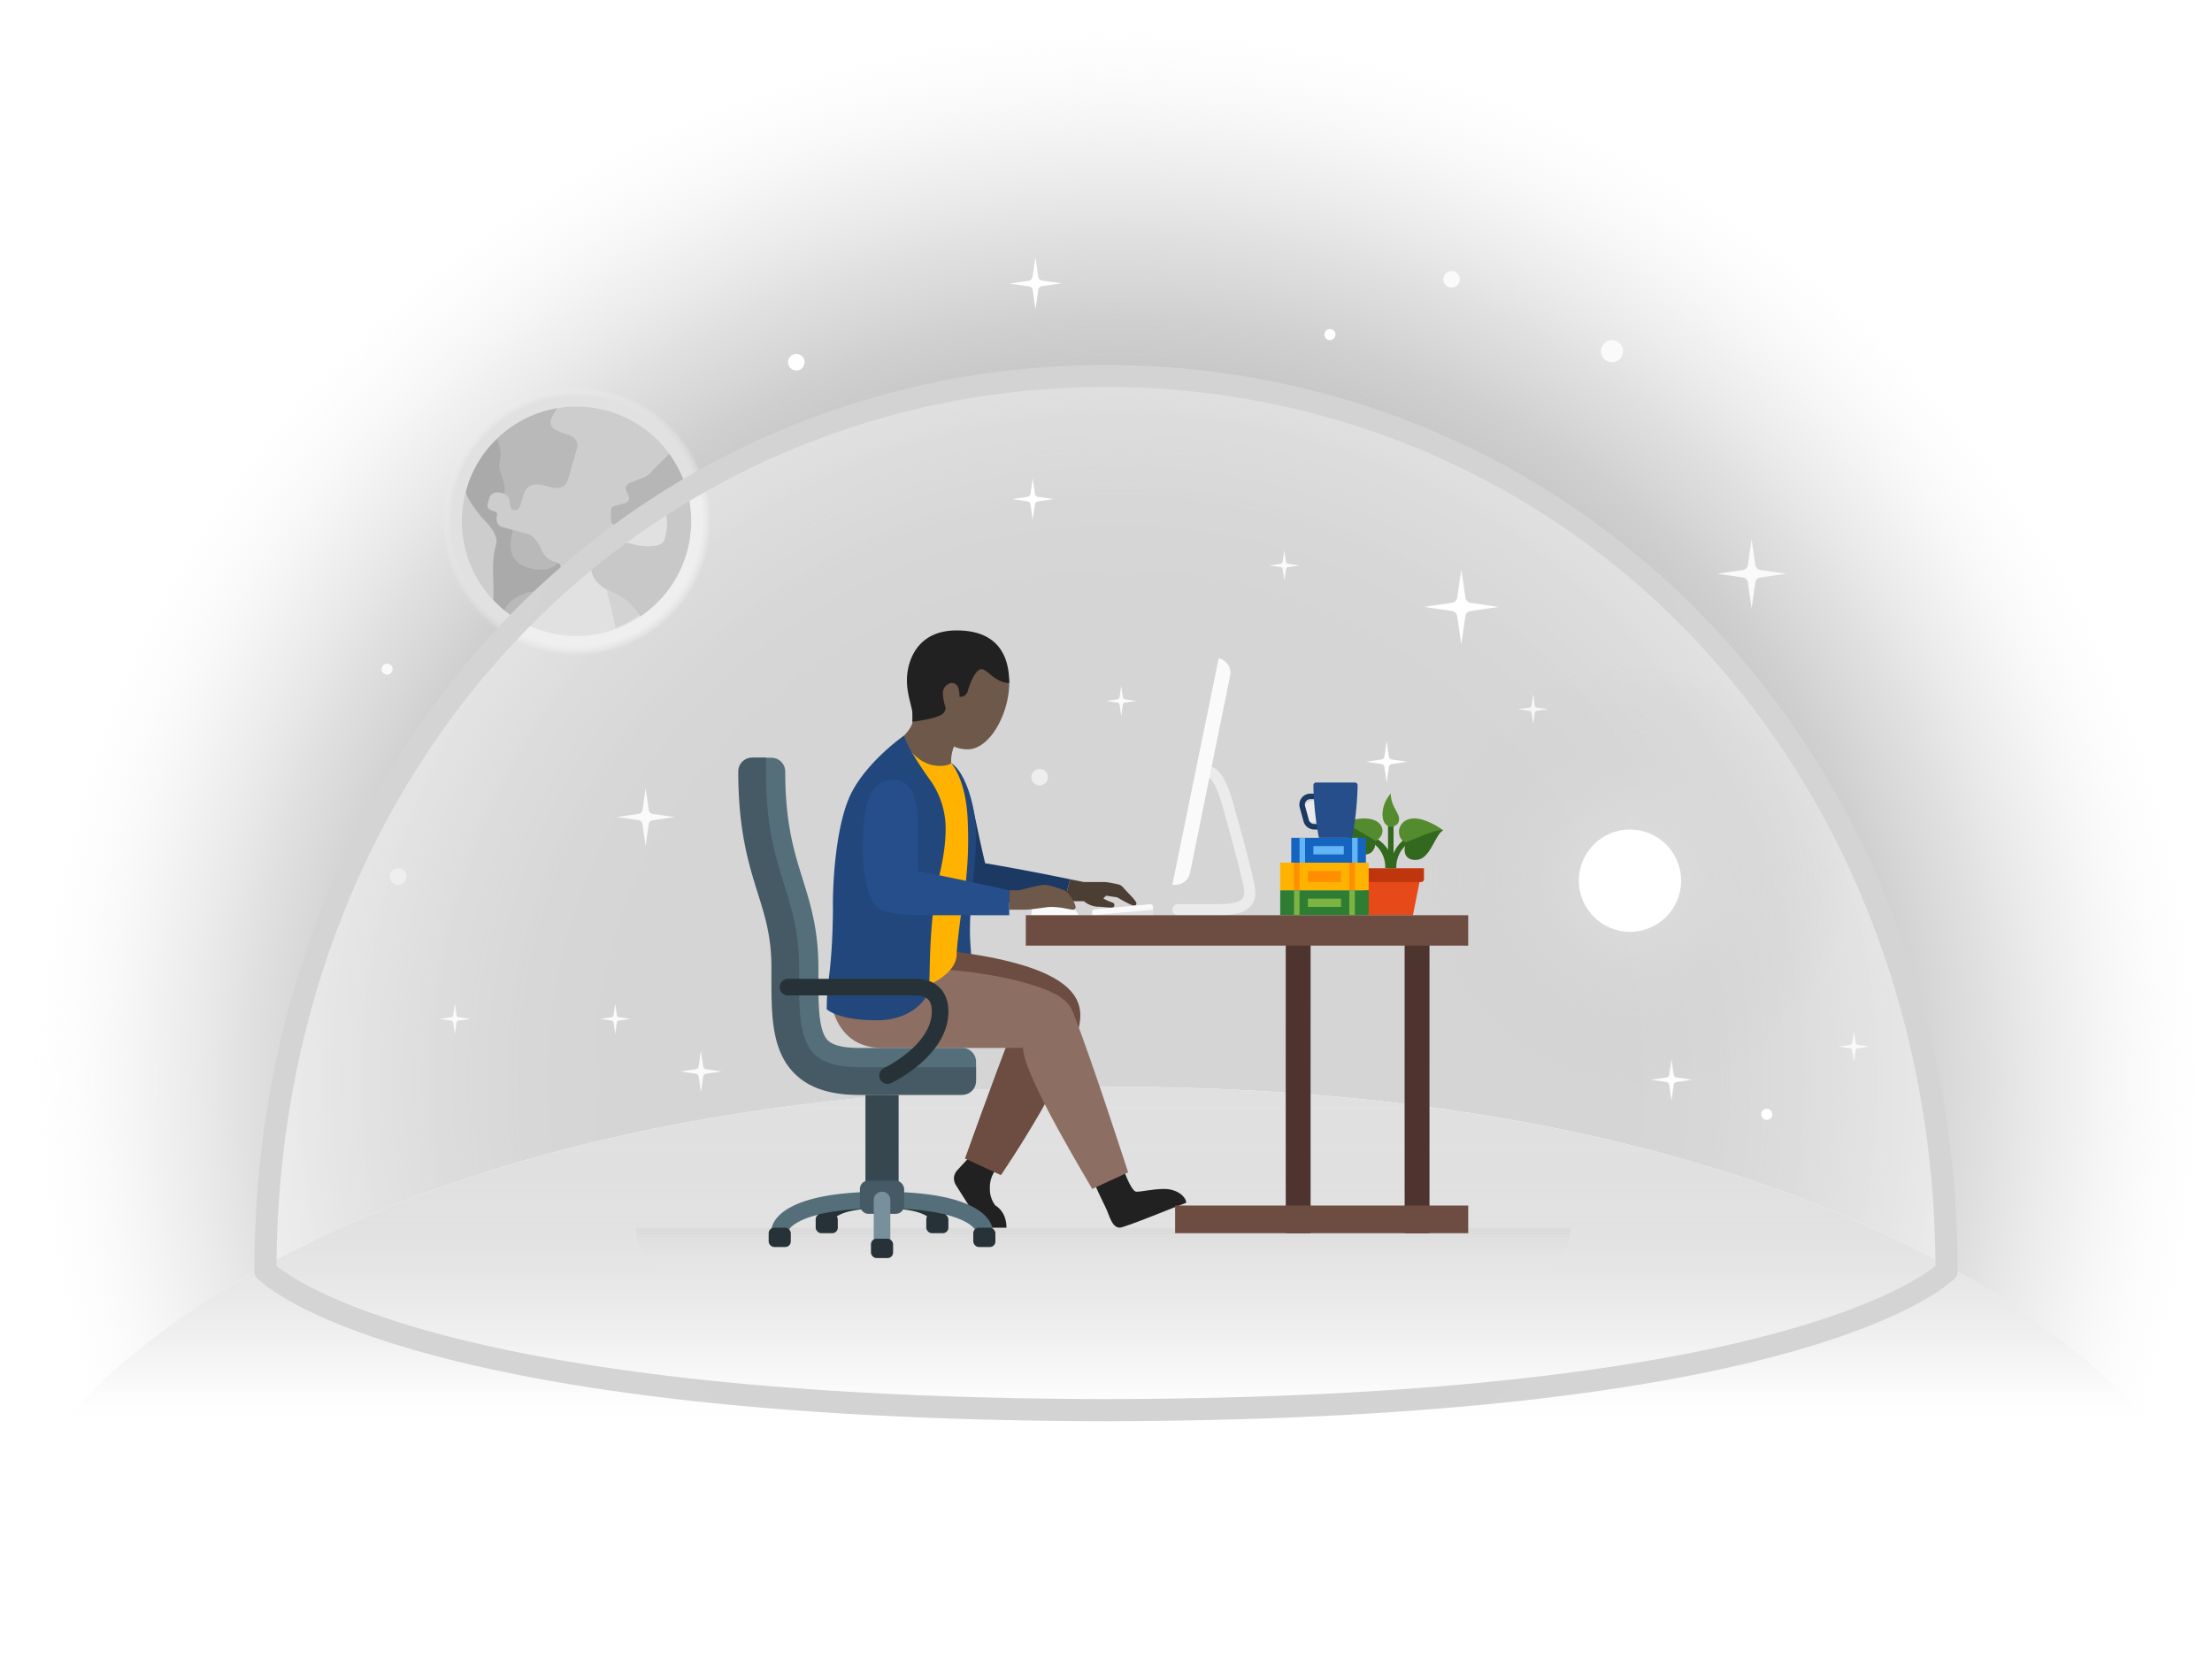 <svg id="Layer_1" data-name="Layer 1" xmlns="http://www.w3.org/2000/svg" xmlns:xlink="http://www.w3.org/1999/xlink" width="800" height="600" viewBox="0 0 800 600">
  <defs>
    <radialGradient id="radial-gradient" cx="736.97" cy="537.14" r="280.78" gradientTransform="matrix(1.42, 0, 0, -1.38, -641.9, 1131.89)" gradientUnits="userSpaceOnUse">
      <stop offset="0" stop-color="#b3b3b3"/>
      <stop offset="0.47" stop-color="#b3b3b3"/>
      <stop offset="0.54" stop-color="#b5b5b5" stop-opacity="0.98"/>
      <stop offset="0.62" stop-color="#bababa" stop-opacity="0.91"/>
      <stop offset="0.71" stop-color="#c3c3c3" stop-opacity="0.79"/>
      <stop offset="0.79" stop-color="#cfcfcf" stop-opacity="0.64"/>
      <stop offset="0.87" stop-color="#dedede" stop-opacity="0.43"/>
      <stop offset="0.95" stop-color="#f1f1f1" stop-opacity="0.18"/>
      <stop offset="1" stop-color="#fff" stop-opacity="0"/>
    </radialGradient>
    <radialGradient id="radial-gradient-2" cx="208.5" cy="961.5" r="59.5" gradientTransform="matrix(1, 0, 0, -1, 0, 1150)" gradientUnits="userSpaceOnUse">
      <stop offset="0.76" stop-color="#e1e1e1"/>
      <stop offset="0.78" stop-color="#e6e6e6" stop-opacity="0.64"/>
      <stop offset="0.8" stop-color="#ececec" stop-opacity="0.3"/>
      <stop offset="0.81" stop-color="#efefef" stop-opacity="0.08"/>
      <stop offset="0.82" stop-color="#f0f0f0" stop-opacity="0"/>
    </radialGradient>
    <linearGradient id="linear-gradient" x1="400" y1="757" x2="400" y2="633" gradientTransform="matrix(1, 0, 0, -1, 0, 1150)" gradientUnits="userSpaceOnUse">
      <stop offset="0" stop-color="#e0e0e0"/>
      <stop offset="0.29" stop-color="#e0e0e0" stop-opacity="0.99"/>
      <stop offset="0.43" stop-color="#e1e1e1" stop-opacity="0.96"/>
      <stop offset="0.54" stop-color="#e3e3e3" stop-opacity="0.9"/>
      <stop offset="0.64" stop-color="#e6e6e6" stop-opacity="0.81"/>
      <stop offset="0.72" stop-color="#e9e9e9" stop-opacity="0.71"/>
      <stop offset="0.8" stop-color="#ededed" stop-opacity="0.57"/>
      <stop offset="0.87" stop-color="#f2f2f2" stop-opacity="0.41"/>
      <stop offset="0.93" stop-color="#f8f8f8" stop-opacity="0.23"/>
      <stop offset="0.99" stop-color="#fefefe" stop-opacity="0.03"/>
      <stop offset="1" stop-color="#fff" stop-opacity="0"/>
    </linearGradient>
    <radialGradient id="radial-gradient-3" cx="589.6" cy="-783.2" r="78.65" gradientTransform="translate(1.02 1101.16)" gradientUnits="userSpaceOnUse">
      <stop offset="0" stop-color="#e0e0e0"/>
      <stop offset="1" stop-color="#ccc" stop-opacity="0"/>
    </radialGradient>
    <radialGradient id="radial-gradient-4" cx="400" cy="-227.02" r="256.27" gradientTransform="translate(0 550.02)" gradientUnits="userSpaceOnUse">
      <stop offset="0" stop-color="#cfcfcf"/>
      <stop offset="1" stop-color="#d4d4d4"/>
    </radialGradient>
    <linearGradient id="linear-gradient-2" x1="399" y1="-608.63" x2="399" y2="-626.63" gradientTransform="translate(0 1070.63)" gradientUnits="userSpaceOnUse">
      <stop offset="0" stop-color="#fff" stop-opacity="0"/>
      <stop offset="1" stop-color="#b3b3b3" stop-opacity="0.8"/>
    </linearGradient>
    <radialGradient id="radial-gradient-5" cx="474.96" cy="856.5" r="4.82" gradientTransform="matrix(1, 0, 0, -1, 0, 1150)" gradientUnits="userSpaceOnUse">
      <stop offset="0.76" stop-color="#ebebeb"/>
      <stop offset="0.77" stop-color="#ececec" stop-opacity="0.86"/>
      <stop offset="0.78" stop-color="#eee" stop-opacity="0.66"/>
      <stop offset="0.79" stop-color="#f0f0f0" stop-opacity="0.48"/>
      <stop offset="0.8" stop-color="#f2f2f2" stop-opacity="0.33"/>
      <stop offset="0.81" stop-color="#f3f3f3" stop-opacity="0.21"/>
      <stop offset="0.82" stop-color="#f4f4f4" stop-opacity="0.12"/>
      <stop offset="0.83" stop-color="#f4f4f4" stop-opacity="0.05"/>
      <stop offset="0.85" stop-color="#f5f5f5" stop-opacity="0.01"/>
      <stop offset="0.87" stop-color="#f5f5f5" stop-opacity="0"/>
    </radialGradient>
  </defs>
  <title>28_Working_Remotely-01-01</title>
  <g>
    <g>
      <rect width="800" height="600" style="fill: #fff"/>
      <rect width="800" height="600" style="fill: url(#radial-gradient)"/>
    </g>
    <g>
      <g>
        <circle cx="208.5" cy="188.5" r="41.5" style="fill: #cdcdcd"/>
        <path d="M250,188.5a41.51,41.51,0,0,1-62,36.07,294.45,294.45,0,0,1,60.46-47.45A41.26,41.26,0,0,1,250,188.5Z" style="fill: #c8c8c8"/>
        <g>
          <path d="M244.94,186.61,241,185.48h0l-.47-.14a23.88,23.88,0,0,0-9.49.2c-5.8,1.72-2.45,6.06-9.38,4.08-.89-.25-.93-4.36-.48-5.93.19-.67,3.25-1.25,4.57-1.6a2.35,2.35,0,0,0,1.82-2.14l-1.31-3a2.58,2.58,0,0,1,1.36-2.26L233,172.6a5.9,5.9,0,0,0,2.85-2.32l6.25-6.14A41.26,41.26,0,0,1,250,188.5" style="fill: #b6b6b6"/>
          <path d="M219.43,213.69h0c.33,1.13,1.51,5.49,2.5,10.12.17.88.45,2.09.73,3.29a40.85,40.85,0,0,0,7.91-4.15,42.39,42.39,0,0,0,6.45-5.36l-17.67-4.19A2.45,2.45,0,0,1,219.43,213.69Z" style="fill: #afafaf"/>
          <path d="M208.69,162l-3.19,11.18c-1.28,4.47-5.08,3.38-8,2.56-7.16-2-7.86,2.11-8.63,4.79s-1.27,4.47-3.28,3.89-.07-4.85-3.42-5.81l-2-.56-10.94-3.12a41.55,41.55,0,0,1,32.4-27.36,19.4,19.4,0,0,0-2.41,4.25c-.77,2.68,1.95,4.18,5.75,5.27C209.48,158.36,208.88,161.32,208.69,162Z" style="fill: #b9b9b9"/>
          <path d="M201.67,203.5h0l-1.71,6s-3,3.78-3.71,4.55a76,76,0,0,0-8.87,10.17,41,41,0,0,1-5-3.48c-.7-.57-1.37-1.16-2-1.77l2.5-8.77V193.3l2.54-1.41.34-.19,1.78.5,3.58,1c1.57.45,3.13,2.59,4.09,4.3C197.16,202.2,199,202.72,201.67,203.5Z" style="fill: #b9b9b9"/>
          <path d="M250,188.5A41.43,41.43,0,0,1,231.58,223a21.14,21.14,0,0,0-11.07-9.26h-.08c-.91-.38-8.47-3.88-6.31-11.46.71-2.45,2.56-8.94,13.74-5.75,6.7,1.92,11.81,1,12.45-1.28,1.91-6.7.32-9.58.32-9.58a1.77,1.77,0,0,0,.31-.15H241c2.45-1.36,4.16-6.32,7.51-8.08A41.3,41.3,0,0,1,250,188.5Z" style="fill: #9b9b9b"/>
          <path d="M202.91,207.52c-2.07,7.36-6.67,6.53-6.67,6.53-3.33-.93-11.27,1-13.87,6.69-.7-.57-1.37-1.16-2-1.77s-1.38-1.31-2-2c.57-4.84-1-13,1-19.82,1.29-4.47-4.43-9-5.84-10.86-1.89-2.49-4.21-5.48-5.09-8.28.27-1,.58-2.07.94-3.08a41.35,41.35,0,0,1,10.27-16.15,12.55,12.55,0,0,1,1.06,8.28c-1,3.36,2.75,7.32,1.6,11.34a8,8,0,0,0-2-.35c-2-.07-3,.94-3.31,2l-.63,2.23c-.33,1.13.37,2,1.72,2.43,1.79.51,1.88,1,1.56,2.14s.29,3.23,1.63,3.61l4.25,1.21-.07.25c-2.36,8.54.94,12.1,5.37,13.35,8.5,2.43,10.89-1.72,10.89-1.72h0C203,203.94,203.16,206.63,202.91,207.52Z" style="fill: #aaa"/>
        </g>
      </g>
      <path d="M208.5,129A59.5,59.5,0,1,0,268,188.5,59.5,59.5,0,0,0,208.5,129Zm0,101A41.5,41.5,0,1,1,250,188.5h0A41.5,41.5,0,0,1,208.5,230Z" style="fill: url(#radial-gradient-2)"/>
    </g>
    <path d="M615.24,227.87a293.48,293.48,0,0,0-98.09-68.15,301.13,301.13,0,0,0-234.3,0A292.74,292.74,0,0,0,188,224.57c-1.08,1.09-2.14,2.19-3.2,3.3C127.57,288,96.05,370.26,96,459.62c1.29,1.3,14,13.23,56.69,25.28,25.54,7.22,56.66,13,92.48,17.14,44.6,5.18,96.7,7.85,154.84,8,58.12-.11,110.22-2.78,154.82-8,35.82-4.15,66.94-9.92,92.48-17.14,42.64-12,55.4-24,56.69-25.28C704,370.27,672.44,288,615.24,227.87Z" style="fill: #fff;opacity: 0.45;isolation: isolate"/>
    <g>
      <path d="M374.5,93l1,7.16a1.55,1.55,0,0,0,.44.87,1.61,1.61,0,0,0,.87.44l7.15,1-7.16,1a1.55,1.55,0,0,0-.87.44,1.61,1.61,0,0,0-.44.87l-1,7.15-1-7.16A1.51,1.51,0,0,0,373,104a1.61,1.61,0,0,0-.87-.44l-7.15-1,7.16-1A1.52,1.52,0,0,0,373,101a1.61,1.61,0,0,0,.44-.87Z" style="fill: #fff"/>
      <path d="M633.5,195l1.37,9.42a2,2,0,0,0,.57,1.14,2.08,2.08,0,0,0,1.14.58L646,207.5l-9.42,1.37a2,2,0,0,0-1.72,1.71L633.5,220l-1.37-9.42a2,2,0,0,0-.57-1.14,2.08,2.08,0,0,0-1.14-.58L621,207.5l9.42-1.37a2,2,0,0,0,1.72-1.71Z" style="fill: #fafafa"/>
      <path d="M253.5,380l.82,5.65a1.24,1.24,0,0,0,.35.69,1.11,1.11,0,0,0,.68.34l5.65.82-5.65.82a1.24,1.24,0,0,0-.69.35,1.11,1.11,0,0,0-.34.68L253.5,395l-.82-5.65a1.24,1.24,0,0,0-.35-.69,1.11,1.11,0,0,0-.68-.34L246,387.5l5.65-.82a1.24,1.24,0,0,0,.69-.35,1.11,1.11,0,0,0,.34-.68Z" style="fill: #fafafa"/>
      <circle cx="288" cy="131" r="3" style="fill: #fff"/>
      <path d="M405.5,248l.6,4.15a1,1,0,0,0,.25.5,1,1,0,0,0,.51.25l4.14.6-4.15.6a1,1,0,0,0-.5.25,1,1,0,0,0-.25.51l-.6,4.14-.6-4.15a1,1,0,0,0-.25-.5,1,1,0,0,0-.51-.25l-4.14-.6,4.15-.6a1,1,0,0,0,.5-.25,1,1,0,0,0,.25-.51Z" style="fill: #fafafa"/>
      <path d="M464.5,199l.6,4.15a1,1,0,0,0,.25.5,1,1,0,0,0,.51.25l4.14.6-4.15.6a1,1,0,0,0-.5.25,1,1,0,0,0-.25.51l-.6,4.14-.6-4.15a1,1,0,0,0-.25-.5,1,1,0,0,0-.51-.25l-4.14-.6,4.15-.6a1,1,0,0,0,.5-.25,1,1,0,0,0,.25-.51Z" style="fill: #fafafa"/>
      <path d="M233.5,285l1.15,7.91a1.66,1.66,0,0,0,.48,1,1.73,1.73,0,0,0,1,.49l7.87,1.1-7.91,1.15a1.66,1.66,0,0,0-1,.48,1.73,1.73,0,0,0-.49,1L233.5,306l-1.15-7.91a1.66,1.66,0,0,0-.48-1,1.73,1.73,0,0,0-1-.49L223,295.5l7.91-1.15a1.66,1.66,0,0,0,1-.48,1.73,1.73,0,0,0,.49-1Z" style="fill: #fafafa"/>
      <path d="M164.5,363l.6,4.15a1,1,0,0,0,.25.5,1,1,0,0,0,.51.25l4.14.6-4.15.6a1,1,0,0,0-.5.25,1,1,0,0,0-.25.51l-.6,4.14-.6-4.15a1,1,0,0,0-.25-.5,1,1,0,0,0-.51-.25l-4.14-.6,4.15-.6a1,1,0,0,0,.5-.25,1,1,0,0,0,.25-.51Z" style="fill: #fafafa"/>
      <path d="M554.5,251l.6,4.15a1,1,0,0,0,.25.5,1,1,0,0,0,.51.25l4.14.6-4.14.6a.87.87,0,0,0-.76.76l-.6,4.14-.6-4.15a1,1,0,0,0-.25-.5,1,1,0,0,0-.51-.25l-4.14-.6,4.14-.6a.87.87,0,0,0,.76-.76Z" style="fill: #fafafa"/>
      <path d="M222.5,363l.6,4.14a.87.87,0,0,0,.76.76l4.14.6-4.14.6a.87.87,0,0,0-.76.76l-.6,4.14-.6-4.15a1,1,0,0,0-.25-.5.91.91,0,0,0-.51-.25l-4.14-.6,4.14-.6a.87.87,0,0,0,.76-.76Z" style="fill: #fafafa"/>
      <path d="M670.5,373l.6,4.15a.87.87,0,0,0,.26.5,1,1,0,0,0,.5.25l4.14.6-4.14.6a.87.87,0,0,0-.76.76l-.6,4.14-.6-4.15a1,1,0,0,0-.25-.5,1,1,0,0,0-.51-.25l-4.14-.6,4.15-.6a1,1,0,0,0,.5-.25,1,1,0,0,0,.25-.51Z" style="fill: #fafafa"/>
      <path d="M373.5,173l.82,5.65a1.24,1.24,0,0,0,.35.69,1.11,1.11,0,0,0,.68.34l5.65.82-5.65.82a1.24,1.24,0,0,0-.69.35,1.11,1.11,0,0,0-.34.68L373.5,188l-.82-5.65a1.24,1.24,0,0,0-.35-.69,1.11,1.11,0,0,0-.68-.34L366,180.5l5.65-.82a1.24,1.24,0,0,0,.69-.35,1.11,1.11,0,0,0,.34-.68Z" style="fill: #fff"/>
      <path d="M604.5,383l.82,5.65a1.24,1.24,0,0,0,.35.69,1.11,1.11,0,0,0,.68.34l5.65.82-5.65.82a1.24,1.24,0,0,0-.69.35,1.11,1.11,0,0,0-.34.68L604.5,398l-.82-5.65a1.24,1.24,0,0,0-.35-.69,1.11,1.11,0,0,0-.68-.34L597,390.5l5.65-.82a1.24,1.24,0,0,0,.69-.35,1.11,1.11,0,0,0,.34-.68Z" style="fill: #fff"/>
      <path d="M501.5,268l.82,5.65a1.24,1.24,0,0,0,.35.69,1.11,1.11,0,0,0,.68.34l5.65.82-5.65.82a1.24,1.24,0,0,0-.69.35,1.11,1.11,0,0,0-.34.68L501.5,283l-.82-5.65a1.24,1.24,0,0,0-.35-.69,1.11,1.11,0,0,0-.68-.34L494,275.5l5.65-.82a1.24,1.24,0,0,0,.69-.35,1.11,1.11,0,0,0,.34-.68Z" style="fill: #fff"/>
      <path d="M528.5,206l1.5,10.17a2.19,2.19,0,0,0,.62,1.24,2.26,2.26,0,0,0,1.23.62L542,219.5,531.83,221a2.2,2.2,0,0,0-1.86,1.85L528.5,233,527,222.83a2.19,2.19,0,0,0-.62-1.24,2.26,2.26,0,0,0-1.23-.62L515,219.5l10.17-1.5a2.2,2.2,0,0,0,1.86-1.85Z" style="fill: #fff"/>
      <circle cx="525" cy="101" r="3" style="fill: #fafafa"/>
      <circle cx="481" cy="121" r="2" style="fill: #fff"/>
      <circle cx="639" cy="403" r="2" style="fill: #fff"/>
      <circle cx="583" cy="127" r="4" style="fill: #fafafa"/>
      <circle cx="144" cy="317" r="3" style="fill: #eee"/>
      <circle cx="376" cy="281.07" r="3" style="fill: #eee"/>
      <circle cx="140" cy="242" r="2" style="fill: #fafafa"/>
    </g>
    <g>
      <path d="M779,517S692.29,393,400,393,21,517,21,517H0v83H800V517Z" style="fill: #fff"/>
      <path d="M21,517s86.71-124,379-124S779,517,779,517Z" style="fill: url(#linear-gradient)"/>
    </g>
    <g>
      <circle cx="589.5" cy="318.5" r="78.5" style="fill: url(#radial-gradient-3)"/>
      <circle cx="589.5" cy="318.5" r="18.5" style="fill: #fff"/>
    </g>
    <path d="M400,140a293.12,293.12,0,0,1,115.58,23.4,289.55,289.55,0,0,1,96.77,67.23c56.1,58.95,87.18,139.58,87.64,227.19-4,3.24-18.66,13.44-54.88,23.55-25.38,7.08-56.25,12.74-91.77,16.82-44.22,5.08-95.81,7.7-153.33,7.81-57.54-.11-109.13-2.73-153.35-7.81-35.52-4.08-66.39-9.74-91.77-16.82C118.65,471.25,104,461.05,100,457.82c.47-87.64,31.55-168.25,87.65-227.19a289.41,289.41,0,0,1,96.76-67.23A293.16,293.16,0,0,1,400,140m0-8c-82.87,0-161,33.07-218.14,93.12C123.91,286,92,369.36,92,459.85a3.5,3.5,0,0,0,1,2.43c2,2.1,51.94,51.25,307,51.72,255.06-.47,305-49.62,307-51.72a3.5,3.5,0,0,0,1-2.43c0-90.49-31.91-173.85-89.86-234.73C561,165.07,482.87,132,400,132Z" style="fill: url(#radial-gradient-4)"/>
  </g>
  <g>
    <g>
      <path d="M440.25,331H426a2,2,0,0,1,0-4h14.25a28.81,28.81,0,0,0,6.28-.59h.16c.32-.06,3.31-.65,3.31-3.45a19.79,19.79,0,0,0-.67-4.19c-2.07-8.92-4.23-16.59-5.66-21.66l-.15-.52c-.16-.57-.34-1.23-.53-1.93-1-3.73-3.65-13.63-6.52-13.63a2,2,0,0,1,0-4c5.94,0,8.51,9.59,10.39,16.59.18.69.35,1.32.51,1.88l.15.53c1.44,5.1,3.62,12.82,5.71,21.83A24.09,24.09,0,0,1,454,323c0,5-4.27,7-6.61,7.39A31.67,31.67,0,0,1,440.25,331Z" style="fill: #ebebeb"/>
      <path d="M441.77,238.43l-1-.43L424,320h1.06a5.4,5.4,0,0,0,5.31-4.21l14.52-71.38A5.34,5.34,0,0,0,441.77,238.43Z" style="fill: #fafafa"/>
    </g>
    <path d="M568,444h0a18,18,0,0,1-18,18H248a18,18,0,0,1-18-18Z" style="opacity: 0.2;isolation: isolate;fill: url(#linear-gradient-2)"/>
    <g>
      <path d="M387,318l5,1h7.27a10.57,10.57,0,0,1,1.49.13c.92.16,2.5.44,3.57.69a3.17,3.17,0,0,1,1.84,1.1c1.08,1.36,4.82,4.78,4.83,5.79,0,.23-.05.75-.83.82-.95.09-6.14-3-6.14-3l-4-.59-1,1a16.49,16.49,0,0,0,3,1.35c1,.35,1,.68,1,1.18,0,.21-.09.68-.8.75-1.13.12-3.4-.28-5.12-.28a8.48,8.48,0,0,1-5.08-2h-7Z" style="fill: #4d3e34"/>
      <path d="M343,279c-4,0-9,1-9,14,0,6,2.22,22.78,8,30,4,5,37.62,3,43,3l2-8s-14.91-3.16-30.72-5.8c0,0-1.32-5.44-3.51-15.92C350,283,347.12,279,343,279Z" style="fill: #1b3963"/>
      <path d="M344,276h0c5,3,9,15.49,9,26,0,13-3,27-2,40a87.37,87.37,0,0,1,0,15H320V276Z" style="fill: #22477d"/>
      <g>
        <path d="M345.72,428.62A5,5,0,0,1,345,426a4.66,4.66,0,0,1,1.44-3c4.56-5,6.56-7,6.56-7l8,6a10.7,10.7,0,0,0-3,8,9.64,9.64,0,0,0,2,6s4,2,4,8h-6.34a4,4,0,0,1-3.38-1.87Z" style="fill: #212121"/>
        <path d="M337,368c12,3,29,5,29,5-7,18-17,46-17,46l13,6s28.72-42,28.72-57.7C390.72,359,384,349,344,344c-13.94-1.74-19,5-19,11C325,363,331,366.5,337,368Z" style="fill: #6d4c41"/>
      </g>
      <g>
        <path d="M395,426s.35,1.47,5,11c1.26,2.58,2.08,7,5,7,1.77,0,21.49-8.14,24-9,0-2-3-5-8-5-4,0-8,1-10,1s-5-9-5-9Z" style="fill: #212121"/>
        <path d="M327,350c-19.89,0-27,8-27,8s0,21,19,21h51c0,10,24.93,50.52,25,51l13-6s-13-40.33-19.89-57.8c-1.37-3.47-4.11-6.2-11.44-8.87C357.31,350.29,330.86,350,327,350Z" style="fill: #8d6e63"/>
      </g>
      <path d="M390,331H373c0-4,2-5,6-5C389,326,390,331,390,331Z" style="fill: #fafafa"/>
      <path d="M365,322h3c1.45,0,7.08-2,10-2,1.5,0,5.29,1.4,7,2,1.54.54,4,4.81,4,6,0,.74-.28,1-1,1-1,0-4-1-8-1-1.51,0-7,1-9,1h-6Z" style="fill: #6d584a"/>
      <path d="M350,271a12.27,12.27,0,0,1-5-1,14.64,14.64,0,0,0-1,6c0,2-1,4-3,4-17,0-14-14-14-14s3-3,3-5v-8c0-15,5-22,16-22s19,7.71,19,16C365,258,358,271,350,271Z" style="fill: #6d584a"/>
      <path d="M346,228c-15,0-18,12-18,18,0,5.22,1.84,9.52,2,12,.05.85,0,3,0,3s7.43-.77,10.42-2.49A3,3,0,0,0,342,256a20.35,20.35,0,0,1-1-5,3.76,3.76,0,0,1,3-4c2,0,3,1.24,3,5a2.78,2.78,0,0,0,3-2c.56-2.28,2.71-8,5-8,2,0,5,5,10,5C365,240,363,228,346,228Z" style="fill: #212121"/>
      <path d="M348,328a140.6,140.6,0,0,0,2-31c-.54-15.28-6-21-6-21s-1,1-4,1c-9,0-13-9-13-9l-7,8v81h14s12-4.15,12-12C346,343.24,347.13,333.11,348,328Z" style="fill: #ffb300"/>
      <path d="M327,266s-13,9-19,20.62c-5.69,11-6.95,32.79-6.75,42.27C301,352,299,354,299,365c0,0,3.95,4,18,4s18.91-9.18,19-11c.43-8.76,0-17,2-33,.62-5,4-15,4-25a30.2,30.2,0,0,0-5-17C327,269,327,266,327,266Z" style="fill: #22477d"/>
      <path d="M323,282c-7,0-11,6-11,24,0,7.95,1.4,18.53,5,22,2.16,2.09,9,3,16,3h32v-9c-13-3-33-7-33-7V299C332,289,330,282,323,282Z" style="fill: #254e8a"/>
    </g>
    <g>
      <path d="M417,331H395v-1.11a1,1,0,0,1,.91-1l20-1.87a1,1,0,0,1,1.09.9h0Z" style="fill: #fafafa"/>
      <polygon points="417 331 395 331 417 329 417 331" style="fill: #e0e0e0"/>
    </g>
    <g>
      <path d="M272,279c0,37.75,12,44.64,12,71,0,21.07-1.48,41,26.63,41H353v-7a5,5,0,0,0-5-5H310.63c-3.88,0-9-.48-11.26-2.77-3.44-3.46-3.41-13.48-3.38-23.18V350c0-13.83-2.92-23.17-5.74-32.22-3.08-9.85-6.26-20-6.26-38.78h0a5,5,0,0,0-5-4.95h-7Z" style="fill: #546e7a"/>
      <path d="M348,396H310.63c-10.47,0-18.09-2.54-23.3-7.77C278.9,379.77,279,366.77,279,353v-3c0-11.24-2.3-18.61-5-27.15-3.29-10.56-7-22.52-7-43.85a5,5,0,0,1,5-5h5v5c0,19.81,3.34,30.51,6.58,40.87C286.37,328.8,289,337.24,289,350v3c0,11.64-.07,22.63,5.42,28.14,3.24,3.25,8.55,4.83,16.22,4.83H353v5a5,5,0,0,1-5,5Z" style="fill: #455a64"/>
      <path d="M321,392a3,3,0,0,1-1.28-5.71c.17-.08,17.28-8.38,17.28-20.46,0-2.71-.66-5.83-5.83-5.83H285a3,3,0,0,1,0-6h46.17c7.3,0,11.83,4.53,11.83,11.83,0,15.89-19.87,25.48-20.72,25.88A3,3,0,0,1,321,392Z" style="fill: #263238"/>
      <path d="M336.1,440.69S334,437,319,437c-9.91,0-14.15,1.62-15.8,2.59a3.52,3.52,0,0,0-1.27,1.06l-1.3-.41-1-.19-3.63-.29c.16-2.05,2.31-8.76,23-8.76s22.83,6.71,23,8.76l-6,.48A1.14,1.14,0,0,0,336.1,440.69Z" style="fill: #263238"/>
      <path d="M353,445.46c-.58-2.36-7.81-8.46-34-8.46s-33.46,6.1-34,8.46a.81.81,0,0,0,0-.22l-6-.48c.18-2.3,3-13.76,40-13.76s39.81,11.46,40,13.76l-6,.48A.81.81,0,0,0,353,445.46Z" style="fill: #546e7a"/>
      <rect x="313" y="396" width="12" height="37" style="fill: #37474f"/>
      <rect x="311" y="427" width="16" height="12" rx="3" ry="3" style="fill: #455a64"/>
      <g>
        <path d="M319,451a3,3,0,0,1-3-3V434a3,3,0,0,1,6,0h0v14A3,3,0,0,1,319,451Z" style="fill: #78909c"/>
        <rect x="315" y="448" width="8" height="7" rx="2" ry="2" style="fill: #263238"/>
        <rect x="278" y="444" width="8" height="7" rx="2" ry="2" style="fill: #263238"/>
        <rect x="295" y="439" width="8" height="7" rx="2" ry="2" style="fill: #263238"/>
        <rect x="335" y="439" width="8" height="7" rx="2" ry="2" style="fill: #263238"/>
        <rect x="352" y="444" width="8" height="7" rx="2" ry="2" style="fill: #263238"/>
      </g>
    </g>
    <g id="surface1">
      <path d="M502,314a10.62,10.62,0,0,0-5.48-9.13l1-1.76A12.63,12.63,0,0,1,504,314Z" style="fill: #33691e"/>
      <path d="M503,314l-2-.06a10.74,10.74,0,0,0-4.58-9.15l1.16-1.64A12.79,12.79,0,0,1,503,314Z" style="fill: #33691e"/>
      <path d="M503,314a12.79,12.79,0,0,1,5.42-10.85l1.16,1.64A10.74,10.74,0,0,0,505,314Z" style="fill: #33691e"/>
      <path d="M511.5,296c4.31,0,9.23,3.39,10.5,4.31-2.75,1.07-4.6,4.41-9.47,5.05-3.25.41-4-.77-4-.77s-2.57-.25-2.57-4C506,298.65,507.64,296,511.5,296Z" style="fill: #558b2f"/>
      <path d="M512.8,310.92c4.65-.65,6.41-9.54,9.2-10.61-2.17-.32-5.58,1-13.43,4.28C506.81,309.42,509.39,311.45,512.8,310.92Z" style="fill: #33691e"/>
      <path d="M497.54,296.85c-4.24-2.09-10.86.26-12.54.86,2.47,1.48,2.12,9.46,6.63,10.94,3.18,1,5.65-.17,5.91-4.51C501.08,302.14,500.55,298.32,497.54,296.85Z" style="fill: #558b2f"/>
      <path d="M491.63,308.65c-4.51-1.48-4.16-9.46-6.63-10.94,2.21.18,5.39,2.09,12.54,6.43C497.28,308.48,494.89,309.69,491.63,308.65Z" style="fill: #33691e"/>
      <rect x="502" y="298" width="2" height="15" style="fill: #33691e"/>
      <path d="M503,287a11.61,11.61,0,0,0-3,7.38c0,4.62,3,4.62,3,4.62s3,0,3-2.77C506,293.82,503,291.62,503,287Z" style="fill: #558b2f"/>
      <path d="M492,316l3,15h16l3-15Z" style="fill: #e64a19"/>
      <path d="M514,319H492a1,1,0,0,1-1-1v-4h24v4A1.08,1.08,0,0,1,514,319Z" style="fill: #bf360c"/>
    </g>
    <g>
      <rect x="463" y="312" width="32" height="10" style="fill: #ffb300"/>
      <rect x="468" y="312" width="2" height="10" style="fill: #ff8f00"/>
      <rect x="488" y="312" width="2" height="10" style="fill: #ff8f00"/>
      <rect x="473" y="315" width="12" height="4" style="fill: #ff8f00"/>
    </g>
    <g>
      <rect x="463" y="322" width="32" height="9" style="fill: #2e7d32"/>
      <rect x="468" y="322" width="2" height="9" style="fill: #7cb342"/>
      <rect x="488" y="322" width="2" height="9" style="fill: #7cb342"/>
      <rect x="473" y="325" width="12" height="3" style="fill: #7cb342"/>
    </g>
    <g>
      <rect x="467" y="303" width="27" height="9" style="fill: #1565c0"/>
      <rect x="470" y="303" width="2" height="9" style="fill: #64b5f6"/>
      <rect x="489" y="303" width="2" height="9" style="fill: #64b5f6"/>
      <rect x="475" y="306" width="11" height="3" style="fill: #64b5f6"/>
    </g>
    <g>
      <g>
        <path d="M478,288l1,11h-3.71a3,3,0,0,1-2.89-2.21l-1.37-5a3,3,0,0,1,2.1-3.68,3.09,3.09,0,0,1,.8-.11Z" style="fill: url(#radial-gradient-5)"/>
        <path d="M480.09,300h-4.8a4,4,0,0,1-3.85-2.95l-1.37-5a3.93,3.93,0,0,1,.38-3,4,4,0,0,1,2.42-1.88,4.15,4.15,0,0,1,1.05-.14h5Zm-6.16-11a1.88,1.88,0,0,0-.53.07,2,2,0,0,0-1.4,2.46h0l1.37,5a2,2,0,0,0,1.92,1.47h2.62l-.82-9Z" style="fill: #1b3963"/>
      </g>
      <path d="M477,303h12a111.16,111.16,0,0,0,2-19,1,1,0,0,0-1-1H476a1,1,0,0,0-1,1A111.16,111.16,0,0,0,477,303Z" style="fill: #254e8a"/>
    </g>
    <g>
      <polygon points="516.99 391.25 517 446 508.01 446 508 391.25 508.01 336 517 336 516.99 391.25" style="fill: #4e342e"/>
      <polygon points="473.99 390.75 474 446 465.01 446 465 390.75 465.01 336 474 336 473.99 390.75" style="fill: #4e342e"/>
      <rect x="371" y="331" width="160" height="11" style="fill: #6d4c41"/>
      <rect x="425" y="436" width="106" height="10" style="fill: #6d4c41"/>
    </g>
  </g>
</svg>
